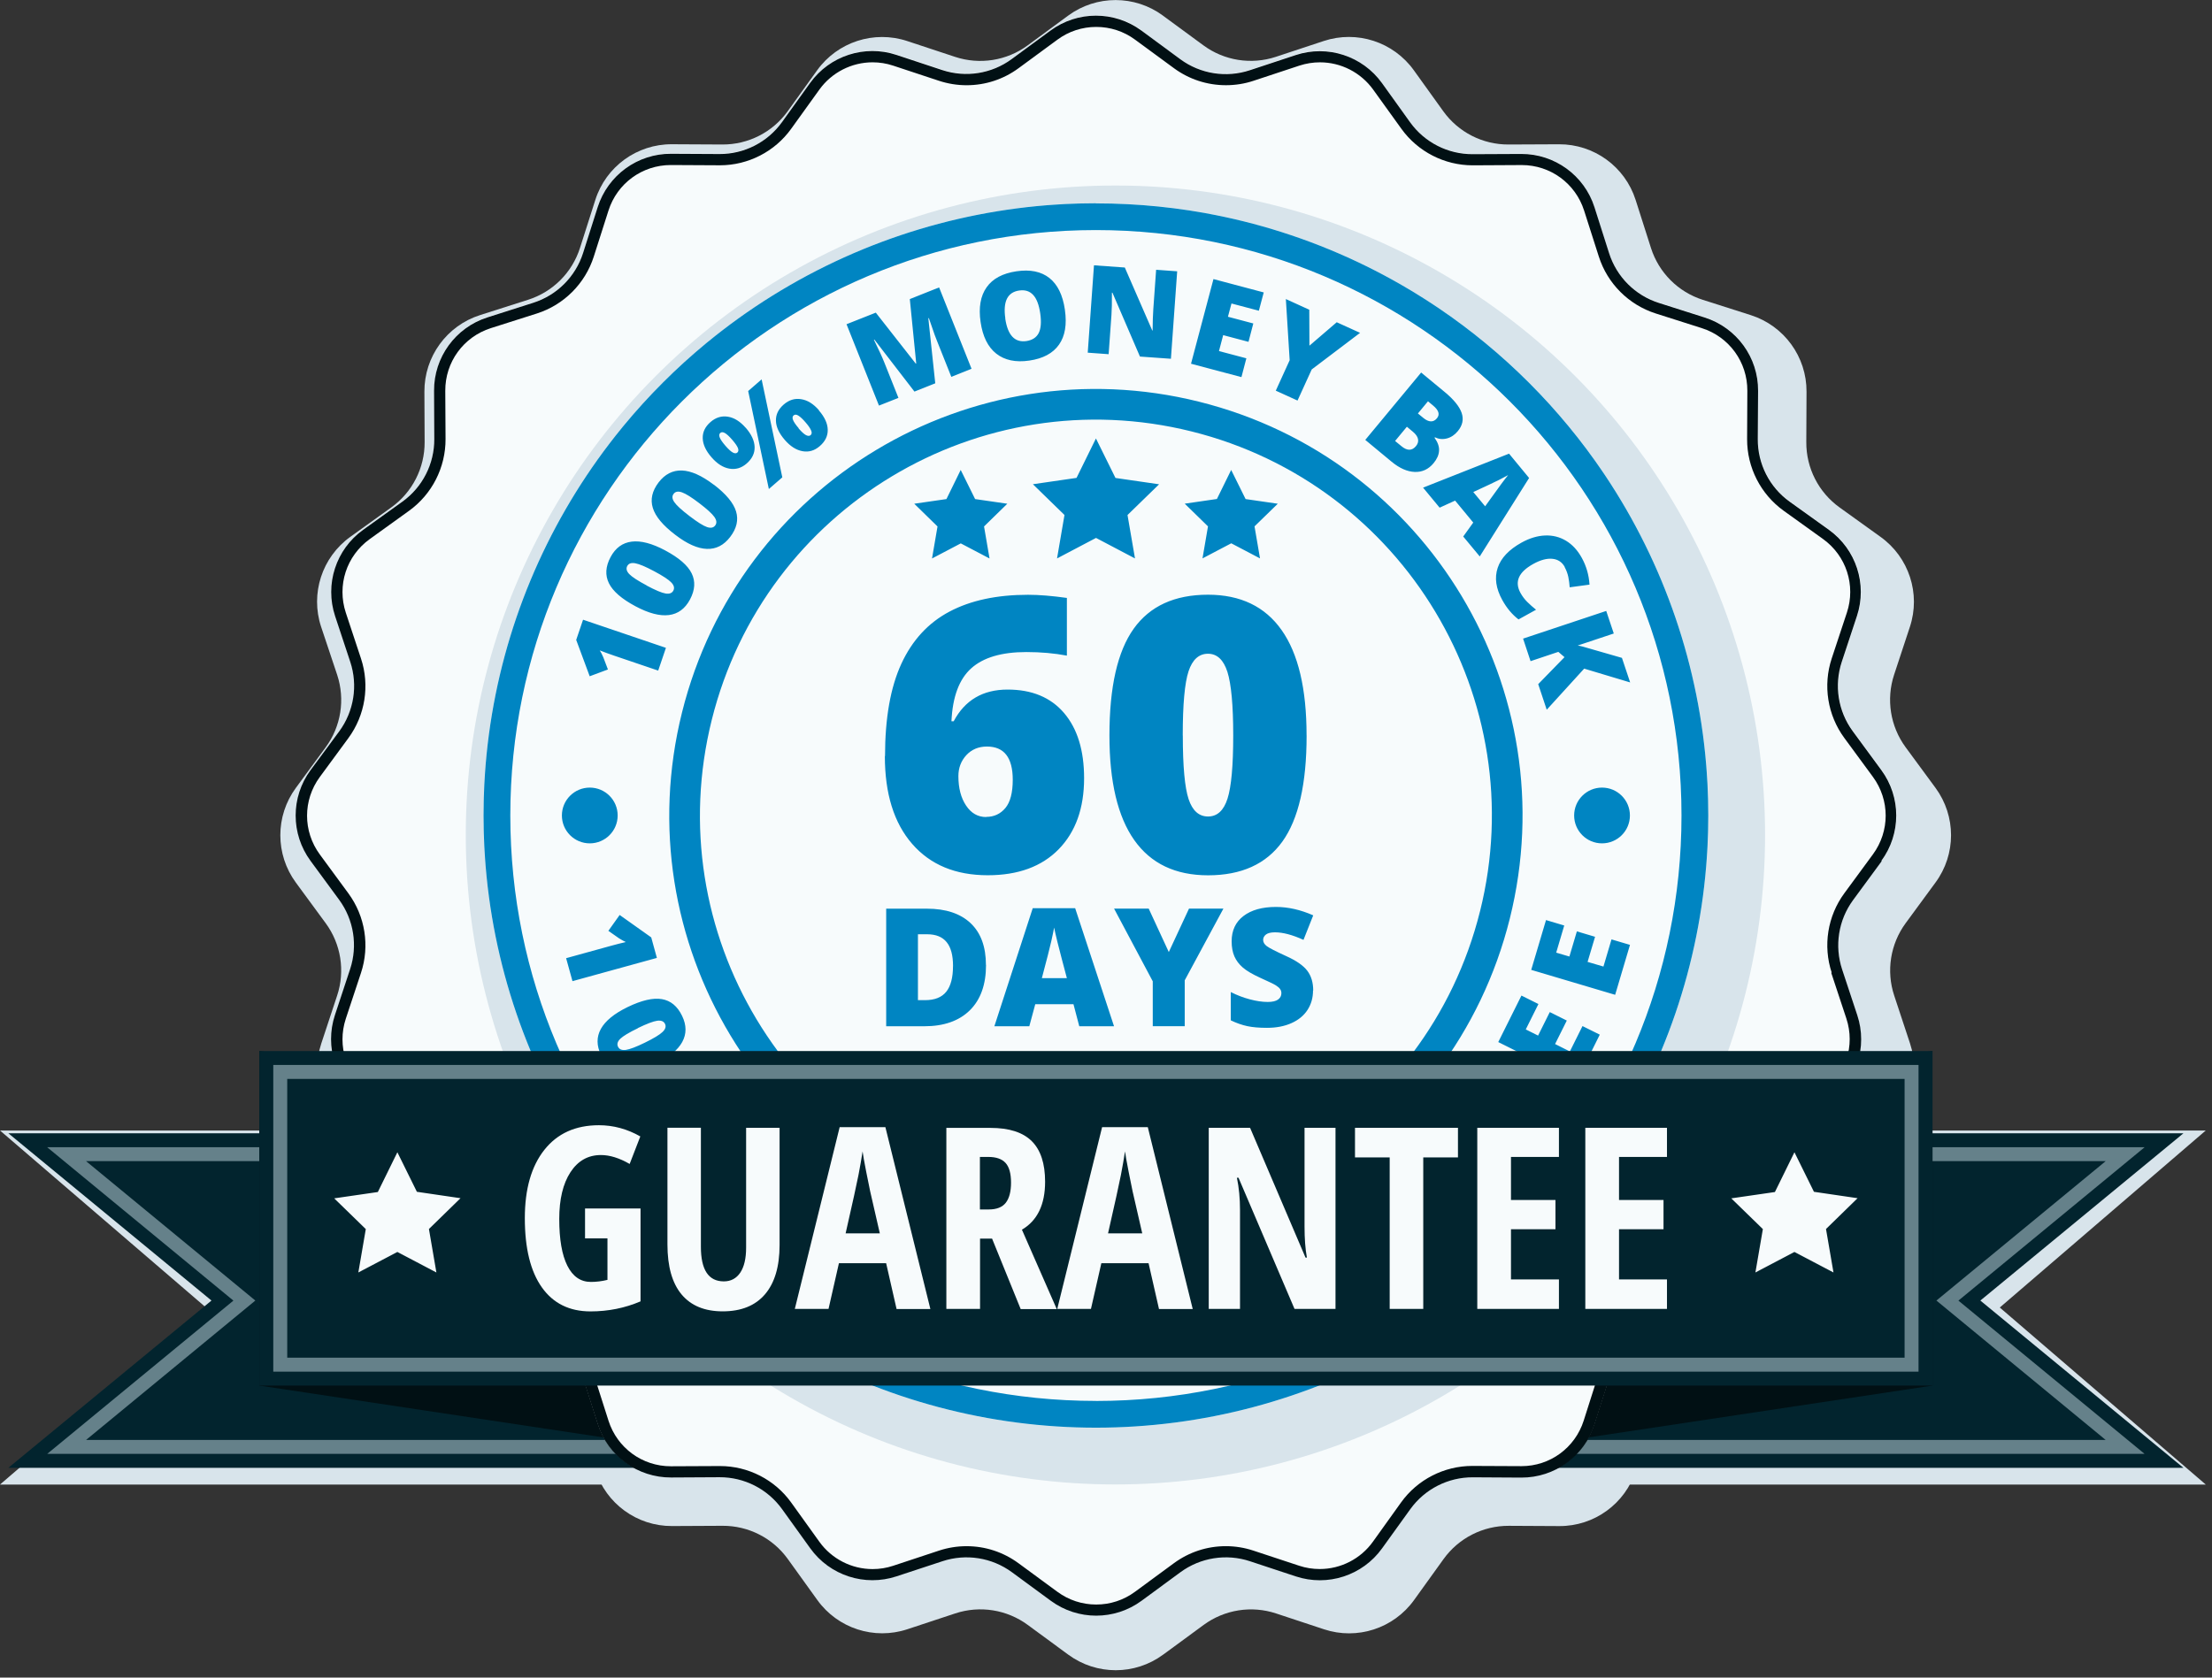 <svg id="Layer_1" xmlns="http://www.w3.org/2000/svg" xmlns:xlink="http://www.w3.org/1999/xlink" viewBox="0 0 290 220"><rect x="0" y="0" width="290" height="220" fill="#333333" stroke="none"/><style>.st0{fill:#D8E4EB;} .st1{fill:#02242E;} .st2{fill:#65818A;} .st3{fill:#011014;} .st4{fill:#F7FBFC;} .st5{clip-path:url(#SVGID_2_);fill:#F7FBFC;} .st6{clip-path:url(#SVGID_2_);fill:#0085C2;} .st7{clip-path:url(#SVGID_2_);} .st8{fill:#0085C2;}</style><path class="st0" d="M152.443 2.034l5.33 3.914c2.735 2.01 6.274 2.57 9.497 1.504l6.278-2.076c4.35-1.438 9.132.115 11.806 3.835l3.858 5.37c1.98 2.76 5.174 4.39 8.57 4.37l6.61-.03c4.583-.02 8.65 2.93 10.044 7.3l2.01 6.3c1.032 3.24 3.566 5.77 6.8 6.8l6.3 2.01c4.364 1.4 7.32 5.46 7.295 10.04l-.03 6.61c-.02 3.4 1.61 6.59 4.37 8.57l5.37 3.86c3.72 2.67 5.28 7.45 3.84 11.8l-2.07 6.28c-1.06 3.22-.5 6.76 1.51 9.5l3.92 5.33c2.715 3.7 2.715 8.72 0 12.41l-3.912 5.33c-2.01 2.74-2.57 6.28-1.502 9.5l2.075 6.28c1.44 4.35-.117 9.13-3.84 11.808l-5.37 3.857c-2.754 1.98-4.38 5.174-4.363 8.568l.035 6.61c.025 4.585-2.93 8.65-7.295 10.044l-6.3 2.01c-3.232 1.03-5.766 3.565-6.8 6.798l-2.01 6.297c-1.39 4.366-5.46 7.32-10.04 7.296l-6.61-.035c-3.397-.015-6.59 1.61-8.57 4.368l-3.86 5.366c-2.675 3.72-7.456 5.276-11.807 3.837l-6.276-2.076c-3.222-1.07-6.762-.51-9.5 1.5l-5.33 3.91c-3.69 2.71-8.72 2.71-12.41 0l-5.33-3.913c-2.735-2.01-6.274-2.57-9.5-1.504l-6.28 2.076c-4.35 1.44-9.13-.116-11.803-3.836l-3.86-5.363c-1.98-2.76-5.172-4.385-8.567-4.367l-6.614.033c-4.584.025-8.65-2.93-10.045-7.294l-2.01-6.3c-1.03-3.233-3.57-5.767-6.8-6.8l-6.3-2.01c-4.367-1.39-7.32-5.458-7.298-10.04l.033-6.61c.016-3.395-1.61-6.588-4.368-8.568l-5.37-3.86c-3.72-2.676-5.27-7.456-3.83-11.806l2.075-6.275c1.07-3.22.51-6.76-1.5-9.494l-3.913-5.33c-2.71-3.69-2.71-8.72 0-12.41l3.914-5.33c2.01-2.733 2.57-6.272 1.505-9.495L42.1 82.2c-1.44-4.35.114-9.13 3.835-11.804l5.37-3.86c2.757-1.98 4.384-5.172 4.366-8.566l-.03-6.61c-.02-4.582 2.93-8.65 7.3-10.04l6.3-2.01c3.24-1.033 5.77-3.567 6.8-6.8l2.01-6.298c1.39-4.366 5.46-7.32 10.04-7.296l6.61.034c3.4.02 6.59-1.61 8.57-4.364l3.86-5.37c2.68-3.72 7.46-5.27 11.81-3.832l6.28 2.076c3.23 1.066 6.77.505 9.5-1.504l5.33-3.915c3.69-2.71 8.72-2.71 12.41 0z"/><path class="st0" d="M27.004 171.467L0 148.253h114.56v46.43H0zm235.174 0l27.004-23.214h-114.56v46.43h114.56z"/><path class="st1" d="M27.725 170.553L1.097 148.618h112.967v43.87H1.097zm231.905 0l26.627-21.935H173.29v43.87h112.967z"/><path class="st2" d="M6.19 150.446h106.046v40.215H6.19l24.41-20.1-24.41-20.11zm5.095 38.387h99.123v-36.56H11.285l22.19 18.28-22.19 18.28zm269.878-38.387H175.118v40.215h106.045l-24.41-20.1 24.41-20.11zm-5.094 38.387h-99.13v-36.56h99.12l-22.19 18.28 22.19 18.28z"/><path class="st3" d="M34 137.833l80.064 12.065v43.87L34 181.704zm139.29 12.065v43.87l80.064-12.064v-43.87z"/><path class="st4" d="M149.623 3.99l5.105 3.75c2.62 1.924 6.012 2.46 9.1 1.44l6.014-1.988c4.168-1.378 8.75.11 11.31 3.674l3.698 5.143c1.898 2.64 4.957 4.19 8.21 4.18l6.334-.04c4.39-.03 8.286 2.8 9.62 6.99l1.927 6.03c.99 3.09 3.42 5.52 6.52 6.51l6.04 1.92c4.19 1.33 7.02 5.23 6.99 9.62l-.03 6.33c-.01 3.25 1.55 6.31 4.19 8.2l5.15 3.693c3.57 2.56 5.06 7.14 3.68 11.307l-1.99 6.016c-1.02 3.083-.483 6.473 1.44 9.1l3.75 5.1c2.6 3.54 2.6 8.35 0 11.89l-3.75 5.103c-1.924 2.62-2.46 6.01-1.44 9.1l1.99 6.01c1.38 4.163-.11 8.74-3.675 11.304l-5.144 3.7c-2.64 1.893-4.2 4.952-4.182 8.203l.033 6.33c.02 4.39-2.81 8.286-6.99 9.62l-6.037 1.927c-3.098.99-5.526 3.412-6.515 6.51l-1.93 6.03c-1.334 4.18-5.23 7.01-9.62 6.99l-6.335-.034c-3.253-.02-6.31 1.54-8.21 4.18l-3.7 5.145c-2.56 3.566-7.14 5.05-11.31 3.676l-6.012-1.986c-3.085-1.02-6.48-.486-9.1 1.44l-5.102 3.75c-3.54 2.596-8.355 2.596-11.894 0l-5.1-3.75c-2.62-1.926-6.013-2.46-9.1-1.44l-6.015 1.986c-4.168 1.38-8.75-.11-11.31-3.67l-3.698-5.146c-1.9-2.64-4.96-4.2-8.21-4.18l-6.33.03c-4.39.025-8.29-2.805-9.625-6.99l-1.92-6.03c-.99-3.097-3.42-5.524-6.517-6.512l-6.037-1.922c-4.184-1.336-7.015-5.23-6.99-9.62l.03-6.333c.018-3.25-1.54-6.31-4.182-8.204l-5.14-3.696c-3.57-2.56-5.06-7.14-3.68-11.31l1.99-6.012c1.02-3.084.484-6.474-1.44-9.1l-3.75-5.1c-2.6-3.536-2.6-8.35 0-11.89l3.75-5.103c1.925-2.62 2.46-6.01 1.44-9.095l-1.99-6.014c-1.376-4.164.11-8.743 3.677-11.305l5.143-3.696c2.64-1.896 4.2-4.955 4.185-8.206l-.03-6.334c-.02-4.39 2.81-8.28 6.99-9.62l6.038-1.92c3.1-.99 5.527-3.416 6.516-6.51l1.924-6.037c1.337-4.18 5.23-7.013 9.62-6.99l6.338.033c3.255.01 6.31-1.54 8.21-4.18l3.7-5.15c2.56-3.565 7.14-5.05 11.31-3.675l6.012 1.984c3.09 1.02 6.48.487 9.1-1.44l5.103-3.75c3.54-2.595 8.355-2.595 11.893 0z"/><path class="st3" d="M246.652 112.886c2.6-3.537 2.6-8.352 0-11.89l-3.75-5.104c-1.925-2.62-2.462-6.01-1.44-9.098l1.988-6.013c1.378-4.16-.11-8.74-3.675-11.3l-5.144-3.69c-2.64-1.89-4.2-4.95-4.18-8.2l.04-6.33c.03-4.39-2.8-8.28-6.99-9.62l-6.03-1.92c-3.1-.99-5.52-3.412-6.51-6.51l-1.92-6.033c-1.33-4.18-5.23-7.014-9.62-6.99l-6.34.03c-3.25.018-6.31-1.54-8.21-4.18l-3.69-5.143c-2.564-3.562-7.144-5.05-11.31-3.672l-6.02 1.99c-3.086 1.02-6.48.486-9.1-1.44L149.63 4c-3.54-2.598-8.355-2.598-11.894 0l-5.105 3.75c-2.62 1.924-6.01 2.46-9.1 1.44l-6.01-1.99c-4.16-1.378-8.74.11-11.31 3.674l-3.69 5.144c-1.9 2.64-4.96 4.2-8.21 4.182l-6.33-.033c-4.39-.024-8.28 2.806-9.62 6.99l-1.92 6.03c-.99 3.098-3.42 5.525-6.512 6.513l-6.034 1.926c-4.183 1.336-7.014 5.23-6.99 9.62l.03 6.33c.018 3.25-1.54 6.31-4.182 8.21l-5.15 3.696c-3.563 2.56-5.05 7.14-3.673 11.308l1.99 6.01c1.02 3.087.482 6.477-1.443 9.098L40.71 101c-2.6 3.536-2.6 8.35 0 11.89l3.75 5.103c1.923 2.62 2.46 6.01 1.44 9.098l-1.99 6.02c-1.378 4.17.11 8.75 3.675 11.31l5.15 3.7c2.64 1.9 4.2 4.96 4.187 8.21l-.034 6.34c-.023 4.39 2.808 8.28 6.99 9.62l6.035 1.93c3.1.99 5.53 3.415 6.52 6.512l1.93 6.033c1.337 4.18 5.23 7.01 9.62 6.99l6.338-.035c3.25-.015 6.31 1.54 8.21 4.184l3.7 5.144c2.56 3.56 7.14 5.05 11.31 3.67l6.02-1.983c3.088-1.02 6.48-.48 9.1 1.44l5.105 3.75c3.538 2.6 8.354 2.6 11.893 0l5.104-3.75c2.62-1.92 6.016-2.46 9.1-1.44l6.018 1.99c4.17 1.38 8.75-.11 11.31-3.672l3.7-5.14c1.9-2.64 4.96-4.2 8.21-4.182l6.338.037c4.39.023 8.284-2.807 9.62-6.99l1.925-6.03c.99-3.1 3.417-5.527 6.515-6.515l6.038-1.93c4.186-1.337 7.017-5.23 6.99-9.62l-.03-6.334c-.014-3.25 1.545-6.31 4.186-8.21l5.14-3.695c3.565-2.562 5.053-7.142 3.675-11.31l-1.99-6.012c-1.02-3.082-.486-6.472 1.44-9.093l3.75-5.103zm-6.58 14.66l1.99 6.014c1.183 3.58-.08 7.46-3.14 9.66l-5.145 3.697c-3.02 2.17-4.81 5.685-4.792 9.403l.033 6.332c.02 3.77-2.38 7.072-5.972 8.22l-6.035 1.924c-3.54 1.13-6.33 3.92-7.46 7.462l-1.92 6.033c-1.14 3.58-4.42 5.98-8.17 5.98l-6.44-.03c-3.69 0-7.19 1.79-9.34 4.79l-3.69 5.15c-1.602 2.24-4.21 3.58-6.97 3.58-.91 0-1.82-.14-2.69-.43l-6.013-1.986c-1.166-.386-2.38-.582-3.61-.582-2.47 0-4.824.777-6.813 2.238l-5.103 3.75c-1.48 1.09-3.24 1.666-5.08 1.666-1.84 0-3.6-.58-5.08-1.667l-5.105-3.75c-1.99-1.46-4.343-2.235-6.81-2.235-1.23 0-2.443.195-3.61.58l-6.014 1.99c-.872.29-1.78.433-2.693.433-2.76 0-5.365-1.338-6.974-3.576l-3.695-5.146c-2.15-3-5.642-4.79-9.34-4.79l-6.44.03c-3.75 0-7.033-2.4-8.174-5.97l-1.925-6.034c-1.13-3.54-3.92-6.33-7.468-7.46l-6.033-1.924c-3.59-1.146-5.99-4.45-5.97-8.22l.032-6.333c.02-3.72-1.77-7.234-4.79-9.403l-5.147-3.695c-3.06-2.2-4.32-6.08-3.14-9.66l1.99-6.01c1.17-3.53.55-7.425-1.65-10.42l-3.75-5.106c-2.23-3.04-2.23-7.12 0-10.16l3.75-5.105c2.2-2.997 2.82-6.893 1.65-10.423l-1.99-6.013c-1.18-3.58.08-7.46 3.14-9.66l5.14-3.7c3.02-2.17 4.81-5.69 4.795-9.41l-.036-6.33c-.02-3.77 2.38-7.07 5.974-8.22l6.034-1.92c3.542-1.13 6.332-3.92 7.463-7.466l1.926-6.034c1.14-3.57 4.426-5.97 8.175-5.97l6.44.034c3.692 0 7.19-1.79 9.34-4.79l3.7-5.144c1.61-2.234 4.217-3.57 6.97-3.57.92 0 1.825.146 2.697.435l6.014 1.99c1.17.384 2.386.58 3.615.58 2.47 0 4.824-.773 6.813-2.233l5.105-3.75c1.483-1.09 3.24-1.663 5.08-1.663 1.84 0 3.598.574 5.08 1.663l5.107 3.75c1.99 1.46 4.35 2.23 6.817 2.23 1.23 0 2.448-.19 3.616-.58l6.016-1.99c.876-.285 1.78-.43 2.697-.43 2.757 0 5.36 1.34 6.97 3.575l3.7 5.14c2.16 3 5.65 4.792 9.344 4.792l6.44-.035c3.75 0 7.033 2.4 8.173 5.97l1.93 6.034c1.13 3.54 3.92 6.33 7.463 7.46l6.037 1.922c3.59 1.143 5.99 4.45 5.97 8.22l-.03 6.33c-.02 3.714 1.776 7.23 4.796 9.4l5.144 3.695c3.064 2.2 4.326 6.084 3.14 9.663l-1.99 6.015c-1.164 3.53-.55 7.423 1.654 10.42l3.75 5.105c2.23 3.04 2.23 7.12 0 10.16l-3.75 5.104c-2.2 2.998-2.82 6.89-1.65 10.425z"/><circle class="st0" cx="146.236" cy="109.5" r="85.171"/><defs><circle id="SVGID_1_" cx="143.677" cy="106.941" r="80.284"/></defs><use xlink:href="#SVGID_1_" overflow="visible" fill="#F7FBFC"/><clipPath id="SVGID_2_"><use xlink:href="#SVGID_1_" overflow="visible"/></clipPath><path class="st5" d="M143.677 30.167c-42.4 0-76.774 34.373-76.774 76.774 0 42.41 34.373 76.78 76.774 76.78s76.774-34.37 76.774-76.77-34.37-76.77-76.77-76.77zm54.26 90.303c-7.47 29.968-37.825 48.202-67.797 40.732-29.96-7.472-48.2-37.824-40.723-67.786 7.467-29.97 37.82-48.207 67.784-40.737 29.98 7.47 48.21 37.82 40.74 67.79z"/><path class="st6" d="M143.677 26.657c-44.34 0-80.284 35.944-80.284 80.284s35.944 80.29 80.284 80.29 80.284-35.94 80.284-80.28-35.94-80.28-80.28-80.28zm0 157.058c-42.4 0-76.774-34.373-76.774-76.774 0-42.4 34.373-76.77 76.774-76.77s76.773 34.37 76.773 76.77c0 42.41-34.372 76.78-76.773 76.78z"/><g class="st7"><circle class="st8" cx="77.322" cy="106.941" r="3.656"/><circle class="st8" cx="210.031" cy="106.941" r="3.656"/></g><path class="st6" d="M157.2 52.68c-29.962-7.47-60.316 10.765-67.783 40.737-7.476 29.963 10.764 60.315 40.723 67.786 29.97 7.47 60.325-10.764 67.798-40.732 7.47-29.96-10.765-60.32-40.737-67.79zm36.837 66.817c-6.935 27.813-35.107 44.737-62.923 37.804-27.804-6.93-44.734-35.1-37.796-62.91 6.93-27.81 35.102-44.74 62.91-37.81 27.817 6.94 44.743 35.11 37.81 62.92z"/><path class="st7 st8" d="M87.304 84.96l-1.012 2.982-5.757-1.954c-.7-.237-1.334-.47-1.904-.696.17.26.32.566.47.922l.6 1.58-2.39.89-1.77-4.767.9-2.648 10.87 3.69zm-.084-12.77c1.794.955 2.947 1.956 3.46 3.002.514 1.046.44 2.187-.22 3.425-.646 1.21-1.568 1.89-2.767 2.04-1.2.15-2.657-.232-4.376-1.15-1.802-.96-2.963-1.965-3.483-3.015s-.45-2.193.21-3.43c.643-1.207 1.567-1.885 2.772-2.034 1.205-.15 2.673.237 4.405 1.16zm-2.45 4.594c1.146.61 1.972.96 2.478 1.046.506.086.85-.04 1.03-.377.18-.342.088-.702-.28-1.08-.368-.377-1.112-.864-2.23-1.46-1.123-.6-1.948-.947-2.474-1.044-.527-.1-.88.02-1.06.36-.18.33-.09.69.267 1.06.36.37 1.12.87 2.27 1.48zm8.8-13.237c1.615 1.233 2.592 2.406 2.93 3.52.338 1.116.082 2.23-.77 3.346-.832 1.09-1.852 1.613-3.06 1.568-1.206-.04-2.584-.65-4.132-1.84-1.624-1.23-2.607-2.41-2.952-3.53-.345-1.12-.09-2.23.76-3.35.83-1.08 1.85-1.6 3.063-1.56 1.21.05 2.6.67 4.16 1.86zm-3.16 4.14c1.033.788 1.79 1.265 2.277 1.43.486.167.844.1 1.076-.205.235-.308.2-.678-.1-1.11-.304-.432-.96-1.032-1.966-1.8-1.01-.773-1.77-1.25-2.274-1.43-.504-.18-.873-.12-1.104.185-.24.304-.21.67.09 1.097.29.428.96 1.04 2 1.833zm7.36-11.59c.754.87 1.142 1.715 1.163 2.53.022.818-.33 1.54-1.054 2.167-.68.59-1.44.81-2.26.663-.83-.148-1.6-.64-2.33-1.48-.76-.87-1.14-1.708-1.16-2.513-.02-.805.32-1.51 1.02-2.118.69-.6 1.45-.833 2.28-.7.83.133 1.6.617 2.33 1.452zm-2.67 2.355c.395.455.717.75.967.888.25.137.45.14.6.01.15-.13.177-.327.08-.588-.1-.26-.35-.623-.75-1.086-.395-.455-.717-.752-.965-.89s-.447-.142-.598-.012c-.154.134-.18.335-.074.604.107.27.353.627.74 1.074zm4.752-8.693l2.71 12.84-1.764 1.53-2.71-12.85 1.764-1.53zm7.51 4.07c.75.86 1.137 1.71 1.156 2.52.02.82-.33 1.54-1.05 2.16-.682.59-1.434.81-2.26.66-.824-.15-1.598-.64-2.322-1.48-.755-.87-1.14-1.71-1.16-2.52-.02-.81.322-1.51 1.022-2.12.692-.6 1.453-.838 2.283-.7.84.13 1.61.613 2.34 1.45zm-2.668 2.35c.395.45.717.75.967.88s.45.14.61.01c.17-.15.19-.37.05-.66-.13-.29-.37-.63-.72-1.03-.34-.4-.64-.68-.91-.86-.26-.174-.48-.187-.65-.04-.15.134-.18.335-.07.604.11.27.35.626.74 1.073zm15.19-4.83l-5.246-6.81-.066.02c.624 1.27 1.08 2.26 1.37 2.99l1.846 4.63-2.553 1.01-4.253-10.67L114.82 41l5.24 6.686.06-.025-.84-8.44 3.84-1.53 4.252 10.67-2.65 1.06-1.864-4.68c-.098-.24-.2-.51-.313-.81-.11-.3-.368-1.04-.77-2.22l-.067.028.907 8.527-2.74 1.09zm19.726-10.71c.278 1.91.02 3.43-.773 4.56-.794 1.13-2.095 1.83-3.903 2.09-1.783.26-3.222-.05-4.318-.91-1.096-.86-1.783-2.25-2.06-4.16-.274-1.89-.01-3.41.79-4.54.8-1.14 2.103-1.83 3.907-2.1 1.808-.27 3.25.03 4.327.88 1.076.852 1.753 2.24 2.03 4.155zm-7.82 1.13c.32 2.19 1.243 3.18 2.772 2.96.777-.12 1.315-.47 1.613-1.05.298-.59.365-1.45.202-2.58-.165-1.14-.477-1.95-.936-2.43-.45-.49-1.06-.68-1.82-.57-1.54.22-2.14 1.44-1.82 3.66zm21.72 5.28l-4.06-.29-3.605-8.37-.07-.01c.008 1.27-.012 2.25-.06 2.91l-.37 5.16-2.74-.2.818-11.456 4.043.29 3.598 8.256.047.006c.01-1.16.04-2.09.09-2.79l.37-5.176 2.76.2-.82 11.454zm9.225 2.4l-6.59-1.75 2.943-11.1 6.59 1.75-.638 2.4-3.59-.95-.464 1.74 3.325.88-.63 2.41-3.32-.88-.55 2.09 3.59.95-.64 2.444zm8.95-4.13l3.564-3.06 3.06 1.39-6.34 4.8-1.86 4.08-2.85-1.297 1.82-3.995-.5-8.02 3.07 1.4.02 4.69zm14.625 3.53l3.084 2.55c1.202.995 1.946 1.913 2.233 2.753.287.84.118 1.637-.507 2.39-.41.497-.89.815-1.433.955-.545.14-1.067.09-1.566-.15l-.05.06c.43.6.63 1.17.59 1.714-.03.54-.27 1.082-.72 1.622-.66.8-1.49 1.183-2.47 1.145-.98-.036-2-.486-3.04-1.35l-3.44-2.85 7.33-8.84zm-1.87 7.12l-1.54 1.86.84.69c.747.62 1.38.61 1.902-.02.244-.297.33-.606.262-.928-.07-.324-.293-.64-.673-.956l-.79-.656zm1.447-1.75l.72.59c.343.285.666.434.97.45.306.01.573-.12.804-.4.42-.496.25-1.055-.5-1.676l-.67-.558-1.31 1.586zm5.96 16.12l1.3-1.81-2.378-2.88-2.03.925-2.17-2.625 11.27-4.456 2.63 3.19L194 72.97l-2.17-2.616zm2.85-3.93l1.14-1.58c.25-.357.576-.81.984-1.36.41-.55.71-.94.9-1.163-.23.134-.63.342-1.19.626-.56.28-1.68.813-3.38 1.593l1.56 1.88zm10.446 7.945c-.357-.646-.9-1.005-1.63-1.074-.728-.07-1.558.156-2.49.67-1.934 1.07-2.495 2.335-1.683 3.81.246.44.545.84.9 1.19.353.35.733.683 1.14 1.01l-2.297 1.27c-.834-.636-1.544-1.48-2.128-2.54-.838-1.52-1.04-2.92-.606-4.22.43-1.295 1.48-2.4 3.14-3.32 1.04-.574 2.06-.883 3.07-.926 1-.04 1.92.19 2.75.69.83.5 1.52 1.25 2.07 2.246.6 1.088.93 2.257 1.01 3.508l-2.6.35c-.03-.47-.09-.92-.18-1.36-.09-.434-.25-.866-.48-1.292zm-2.373 18.69l-1.107-3.325 3.448-3.54-.81-.694-3.64 1.22-.98-2.957 10.9-3.63.99 2.96-4.73 1.576c.34.05.91.194 1.7.44l4.1 1.18 1.076 3.22-6.027-1.81-4.89 5.37zM75.06 128.69l-.84-3.034 5.86-1.617c.713-.2 1.368-.36 1.967-.5-.28-.13-.58-.29-.904-.5l-1.384-.97 1.48-2.08 4.14 2.94.74 2.69-11.07 3.05zm10.84 10.834c-1.827.887-3.315 1.23-4.462 1.03-1.147-.2-2.028-.93-2.64-2.194-.6-1.23-.606-2.38-.022-3.432s1.752-2.01 3.505-2.862c1.84-.89 3.34-1.238 4.49-1.042 1.16.198 2.04.927 2.65 2.19.6 1.23.6 2.375.02 3.437-.59 1.07-1.76 2.03-3.53 2.88zm-2.27-4.685c-1.17.56-1.937 1.03-2.305 1.38-.367.36-.468.71-.3 1.05.168.35.513.48 1.035.41.522-.08 1.353-.39 2.493-.95 1.145-.56 1.91-1.02 2.3-1.39.388-.367.5-.72.332-1.067-.167-.344-.507-.48-1.02-.413-.513.07-1.36.39-2.536.96zm9.106 14.56c-1.638 1.2-3.04 1.81-4.204 1.82-1.165.01-2.162-.55-2.993-1.69-.82-1.11-1.03-2.23-.65-3.38s1.36-2.3 2.93-3.45c1.64-1.21 3.05-1.82 4.22-1.84 1.17-.02 2.17.54 3 1.67.81 1.1 1.02 2.23.63 3.38s-1.37 2.304-2.96 3.47zm-3.08-4.2c-1.048.77-1.72 1.36-2.016 1.78-.297.42-.332.78-.106 1.09.23.31.594.38 1.094.21.5-.17 1.26-.63 2.282-1.38 1.026-.76 1.696-1.35 2.012-1.78.316-.44.36-.81.134-1.11-.226-.31-.586-.39-1.08-.23-.492.16-1.266.63-2.32 1.402zm17.744 10.26l-12.333 4.51-1.764-1.53 12.333-4.51 1.763 1.53zm-6.57-1.16c-.755.87-1.535 1.37-2.34 1.51-.804.13-1.568-.11-2.293-.74-.68-.59-1.007-1.31-.978-2.14.02-.84.4-1.68 1.13-2.52.75-.87 1.53-1.37 2.32-1.5.79-.137 1.54.1 2.24.71.69.6 1.03 1.32 1.02 2.16-.02.84-.39 1.68-1.11 2.51zm-2.712-2.3c-.394.45-.64.81-.74 1.08-.1.26-.074.46.076.59.15.13.348.13.593-.01s.568-.436.97-.9c.393-.46.64-.82.743-1.08.1-.27.077-.47-.074-.6-.154-.134-.357-.13-.61.013-.25.14-.57.43-.958.88zm6.32 11.48c-.75.87-1.528 1.37-2.335 1.51-.807.13-1.57-.11-2.29-.74-.682-.59-1.008-1.31-.98-2.14.03-.84.406-1.68 1.13-2.51.753-.87 1.527-1.37 2.32-1.51.795-.138 1.543.1 2.243.71.693.6 1.032 1.32 1.018 2.16-.013.84-.382 1.68-1.105 2.51zm-2.71-2.3c-.393.45-.64.81-.74 1.08-.1.26-.073.46.077.59.17.14.388.13.654-.04.26-.18.57-.47.91-.86.34-.4.58-.74.71-1.03.13-.29.11-.51-.06-.65-.16-.14-.36-.13-.61.01s-.57.44-.96.88zm18.454 6.59l4.626 1.78-2.222 5.78c-1.422-.05-2.885-.37-4.39-.94-1.652-.64-2.744-1.61-3.277-2.91-.54-1.31-.46-2.85.22-4.62.66-1.73 1.67-2.89 3.03-3.47 1.36-.59 2.92-.53 4.7.15.67.26 1.28.56 1.83.92.55.35 1.01.72 1.38 1.08l-1.79 1.92c-.63-.68-1.4-1.2-2.33-1.55-.85-.33-1.61-.308-2.28.07-.678.37-1.21 1.07-1.6 2.09-.39 1-.47 1.84-.26 2.53.216.68.717 1.18 1.504 1.48.43.17.844.28 1.24.33l.645-1.68-1.91-.73.86-2.24zm19.548-.33l-.997 6.84c-.217 1.48-.806 2.57-1.767 3.27-.96.69-2.234.92-3.82.69-1.55-.23-2.682-.8-3.398-1.71-.716-.92-.965-2.12-.748-3.6l1.01-6.91 3.084.45-.973 6.67c-.11.8-.05 1.4.2 1.81.25.4.67.65 1.25.74.63.09 1.11-.03 1.45-.34.34-.32.57-.89.69-1.71l.97-6.66 3.07.45zm11.614 11.04l-.718-2.11-3.72.26-.426 2.19-3.4.244 2.91-11.77 4.13-.3 4.61 11.23-3.386.24zm-1.543-4.6l-.62-1.85c-.14-.41-.32-.94-.53-1.59-.21-.654-.35-1.12-.43-1.404-.03.27-.09.716-.18 1.34-.09.62-.31 1.844-.66 3.675l2.44-.175zm11.69-1.58l1.16 4.013-2.98.862-3.19-11.03 3.62-1.047c3-.87 4.81-.215 5.44 1.96.37 1.28.03 2.445-1.01 3.505l4.61 3.874-3.38.98-3.5-3.337-.75.22zm-.65-2.24l.56-.16c1.04-.304 1.43-.916 1.16-1.836-.22-.76-.84-.99-1.86-.7l-.59.17.73 2.52zm18.96-.89l-1.51-1.63-3.29 1.766.51 2.17-3 1.61-2.15-11.93 3.64-1.96 8.797 8.37-2.99 1.6zm-3.28-3.567l-1.32-1.428c-.3-.315-.68-.726-1.14-1.23-.46-.51-.78-.88-.96-1.11.08.26.21.69.38 1.297s.467 1.814.9 3.627l2.15-1.158zm18.71-8.234l-3.06 2.69-8.49-3.31-.05.043c.92.89 1.6 1.59 2.04 2.092l3.42 3.89-2.065 1.814-7.576-8.63 3.046-2.673 8.407 3.24.04-.03c-.82-.82-1.46-1.498-1.92-2.025l-3.425-3.904 2.076-1.83 7.58 8.624zm7.14-8.83l-1.85 2.49-7.18-5.334-1.67 2.25-2.03-1.517 5.2-6.987 2.033 1.514-1.67 2.247 7.177 5.34zm7.37-12.865l-3.035 6.102-10.28-5.117 3.04-6.1 2.226 1.11-1.66 3.33 1.615.807 1.534-3.08 2.23 1.11-1.536 3.08 1.94.97 1.655-3.327 2.264 1.124zm3.95-11.75l-1.94 6.536-11.004-3.27 1.94-6.53 2.388.71-1.053 3.56 1.73.51.98-3.3 2.385.71-.98 3.293 2.08.61 1.056-3.56 2.427.72zM116.03 99.17c0-4.993.715-9.036 2.143-12.13 1.43-3.092 3.534-5.372 6.317-6.84 2.78-1.47 6.212-2.2 10.292-2.2 1.45 0 3.15.14 5.09.412v7.566c-1.637-.31-3.408-.468-5.317-.468-3.23 0-5.64.71-7.22 2.13-1.584 1.42-2.45 3.734-2.596 6.95h.29c1.47-2.775 3.83-4.16 7.07-4.16 3.18 0 5.65 1.02 7.4 3.07s2.63 4.9 2.63 8.555c0 3.933-1.11 7.038-3.33 9.314-2.22 2.27-5.32 3.41-9.3 3.41-4.23 0-7.53-1.37-9.917-4.12-2.383-2.74-3.574-6.58-3.574-11.51zm13.27 7.956c1.027 0 1.863-.39 2.51-1.165.642-.77.965-2.01.965-3.7 0-2.91-1.13-4.36-3.38-4.36-1.11 0-2.01.38-2.707 1.13-.693.758-1.04 1.67-1.04 2.75 0 1.57.335 2.853 1.005 3.856.668 1.008 1.55 1.51 2.64 1.51zm42-10.676c0 6.33-1.06 10.97-3.18 13.917-2.122 2.948-5.37 4.42-9.743 4.42-4.277 0-7.5-1.54-9.67-4.614s-3.257-7.65-3.257-13.72c0-6.365 1.06-11.032 3.18-14.002 2.12-2.97 5.37-4.46 9.74-4.46 4.26 0 7.48 1.55 9.655 4.64 2.18 3.09 3.27 7.7 3.27 13.82zm-16.23 0c0 4.05.255 6.83.76 8.35.507 1.516 1.355 2.275 2.547 2.275 1.206 0 2.06-.785 2.557-2.35.498-1.568.746-4.326.746-8.275 0-3.964-.26-6.742-.76-8.333-.51-1.59-1.36-2.386-2.55-2.386-1.19 0-2.04.77-2.548 2.3-.506 1.54-.76 4.34-.76 8.42zm-25.8 30.094c0 2.572-.71 4.556-2.125 5.95-1.415 1.39-3.41 2.09-5.973 2.09h-4.99v-15.42h5.337c2.47 0 4.38.63 5.73 1.9 1.34 1.27 2.01 3.094 2.01 5.49zm-4.324.146c0-1.41-.28-2.46-.84-3.14-.56-.688-1.407-1.03-2.546-1.03h-1.215v8.64h.927c1.264 0 2.192-.367 2.783-1.102.59-.733.886-1.86.886-3.37zm16.55 7.89l-.76-2.89h-5.01l-.78 2.89h-4.58l5.03-15.482h5.56l5.097 15.486H141.5zm-1.625-6.306l-.67-2.53c-.15-.56-.34-1.29-.56-2.18-.22-.9-.37-1.54-.44-1.92-.06.35-.19.942-.37 1.77-.18.82-.6 2.44-1.24 4.86h3.29zm13.35-3.395l2.66-5.72h4.51l-5.07 9.4v6.02h-4.19v-5.89l-5.07-9.53h4.54l2.64 5.71zm18.92 5.02c0 .95-.24 1.8-.72 2.54s-1.18 1.32-2.1 1.73c-.91.41-1.98.62-3.21.62-1.02 0-1.882-.07-2.58-.22s-1.42-.4-2.17-.76v-3.71c.795.404 1.62.722 2.48.95.86.23 1.646.347 2.363.347.617 0 1.07-.107 1.36-.32.29-.216.43-.49.43-.83 0-.21-.06-.396-.176-.554-.112-.157-.3-.317-.56-.48-.252-.16-.94-.49-2.05-.99-1.002-.457-1.76-.9-2.26-1.33-.5-.43-.873-.92-1.116-1.476-.24-.553-.36-1.21-.36-1.97 0-1.42.516-2.53 1.55-3.32s2.454-1.19 4.26-1.19c1.597 0 3.225.37 4.885 1.103l-1.275 3.216c-1.446-.66-2.69-.99-3.74-.99-.54 0-.93.096-1.18.286-.244.19-.37.43-.37.71 0 .3.16.573.47.81.315.24 1.16.677 2.55 1.31 1.33.598 2.252 1.24 2.77 1.925.515.68.773 1.542.773 2.59zm-28.46-72.4l2.56 5.18 5.72.83-4.14 4.03.98 5.693-5.11-2.69-5.11 2.69.976-5.697-4.14-4.034 5.72-.83zm-17.73 4.13l1.89 3.82 4.22.61-3.05 2.98.72 4.2-3.77-1.98-3.77 1.98.72-4.2-3.05-2.98 4.22-.61zm35.46 0l1.89 3.82 4.22.61-3.05 2.97.72 4.2-3.77-1.98-3.77 1.98.72-4.2-3.05-2.978 4.22-.613zm-17.73 78.97l2.56 5.18 5.72.83-4.14 4.03.98 5.693-5.11-2.69-5.112 2.69.97-5.698-4.14-4.038 5.72-.83zm-17.73 0l1.89 3.82 4.22.62-3.05 2.97.72 4.2-3.77-1.98-3.77 1.98.72-4.2-3.05-2.976 4.22-.614zm35.46 0l1.89 3.82 4.22.62-3.05 2.97.72 4.2-3.77-1.98-3.77 1.98.72-4.2-3.05-2.976 4.22-.614z"/><path class="st1" d="M34 137.833h219.354v43.87H34z"/><path class="st2" d="M35.828 139.66v40.216h215.698V139.66H35.828zm213.87 38.388H37.656v-36.56h212.042v36.56z"/><path class="st4" d="M52.097 151.107l2.558 5.184 5.72.84-4.14 4.04.978 5.7-5.116-2.69-5.117 2.69.977-5.69-4.14-4.03 5.72-.83zm183.16 0l2.558 5.184 5.72.84-4.14 4.04.98 5.7-5.118-2.69-5.117 2.69.978-5.69-4.14-4.03 5.72-.83zm-158.54 7.37h7.26v12.183c-2.056.878-4.243 1.316-6.56 1.316-2.763 0-4.888-1.05-6.377-3.15-1.49-2.102-2.234-5.13-2.234-9.08 0-3.813.853-6.796 2.558-8.952 1.706-2.155 4.09-3.233 7.156-3.233 1.895 0 3.704.49 5.426 1.47l-1.397 3.61c-1.35-.78-2.6-1.17-3.77-1.17-1.68 0-3.01.75-3.99 2.25s-1.47 3.55-1.47 6.13c0 2.67.35 4.71 1.06 6.13.71 1.42 1.74 2.13 3.09 2.13.71 0 1.44-.09 2.17-.27v-5.44H76.7v-3.9zm25.488-10.575v15.367c0 2.82-.64 4.98-1.917 6.47-1.278 1.49-3.124 2.23-5.54 2.23-2.36 0-4.157-.74-5.392-2.22-1.235-1.48-1.852-3.67-1.852-6.56v-15.3h4.386v15.62c0 3.02 1.002 4.53 3.005 4.53.93 0 1.65-.39 2.16-1.15.51-.77.763-1.86.763-3.28V147.9h4.387zm15.335 23.748l-1.365-5.993h-6.19l-1.363 5.994h-4.42l5.88-23.84h5.995l5.897 23.85h-4.434zm-2.193-9.907l-1.267-5.523c-.076-.336-.246-1.178-.512-2.526-.266-1.348-.425-2.25-.48-2.704-.14.93-.32 1.958-.535 3.078-.217 1.12-.78 3.68-1.69 7.676h4.484zm13.14.665v9.243h-4.417v-23.74h5.783c2.447 0 4.253.58 5.417 1.74 1.164 1.16 1.746 2.93 1.746 5.32 0 3-1.013 5.1-3.038 6.29l4.565 10.41h-4.727l-3.752-9.24h-1.576zm0-3.8h1.138c1.04 0 1.787-.296 2.242-.886.455-.59.682-1.47.682-2.64 0-1.212-.25-2.076-.73-2.59-.48-.515-1.23-.773-2.24-.773h-1.11v6.88zm23.458 13.042l-1.365-5.993h-6.19l-1.363 5.994h-4.418l5.88-23.84h5.99l5.89 23.85h-4.44zm-2.193-9.907l-1.267-5.523c-.076-.336-.246-1.178-.512-2.526-.266-1.348-.425-2.25-.48-2.704-.14.93-.318 1.958-.535 3.078-.217 1.12-.78 3.68-1.69 7.676h4.484zm25.358 9.907h-5.394l-7.342-17.202h-.21c.27 1.31.405 2.718.405 4.224v12.98h-4.1V147.9h5.42l7.27 17.024h.18c-.21-1.137-.31-2.49-.31-4.06V147.9h4.06v23.75zm11.484 0h-4.402v-19.866h-4.548v-3.882h13.5v3.882h-4.55v19.867zm17.788 0h-10.705v-23.748h10.705v3.817h-6.287v5.65h5.832v3.83h-5.832v6.58h6.287v3.86zm14.164 0H207.84v-23.748h10.706v3.817h-6.286v5.65h5.832v3.83h-5.832v6.58h6.286v3.86z"/></svg>